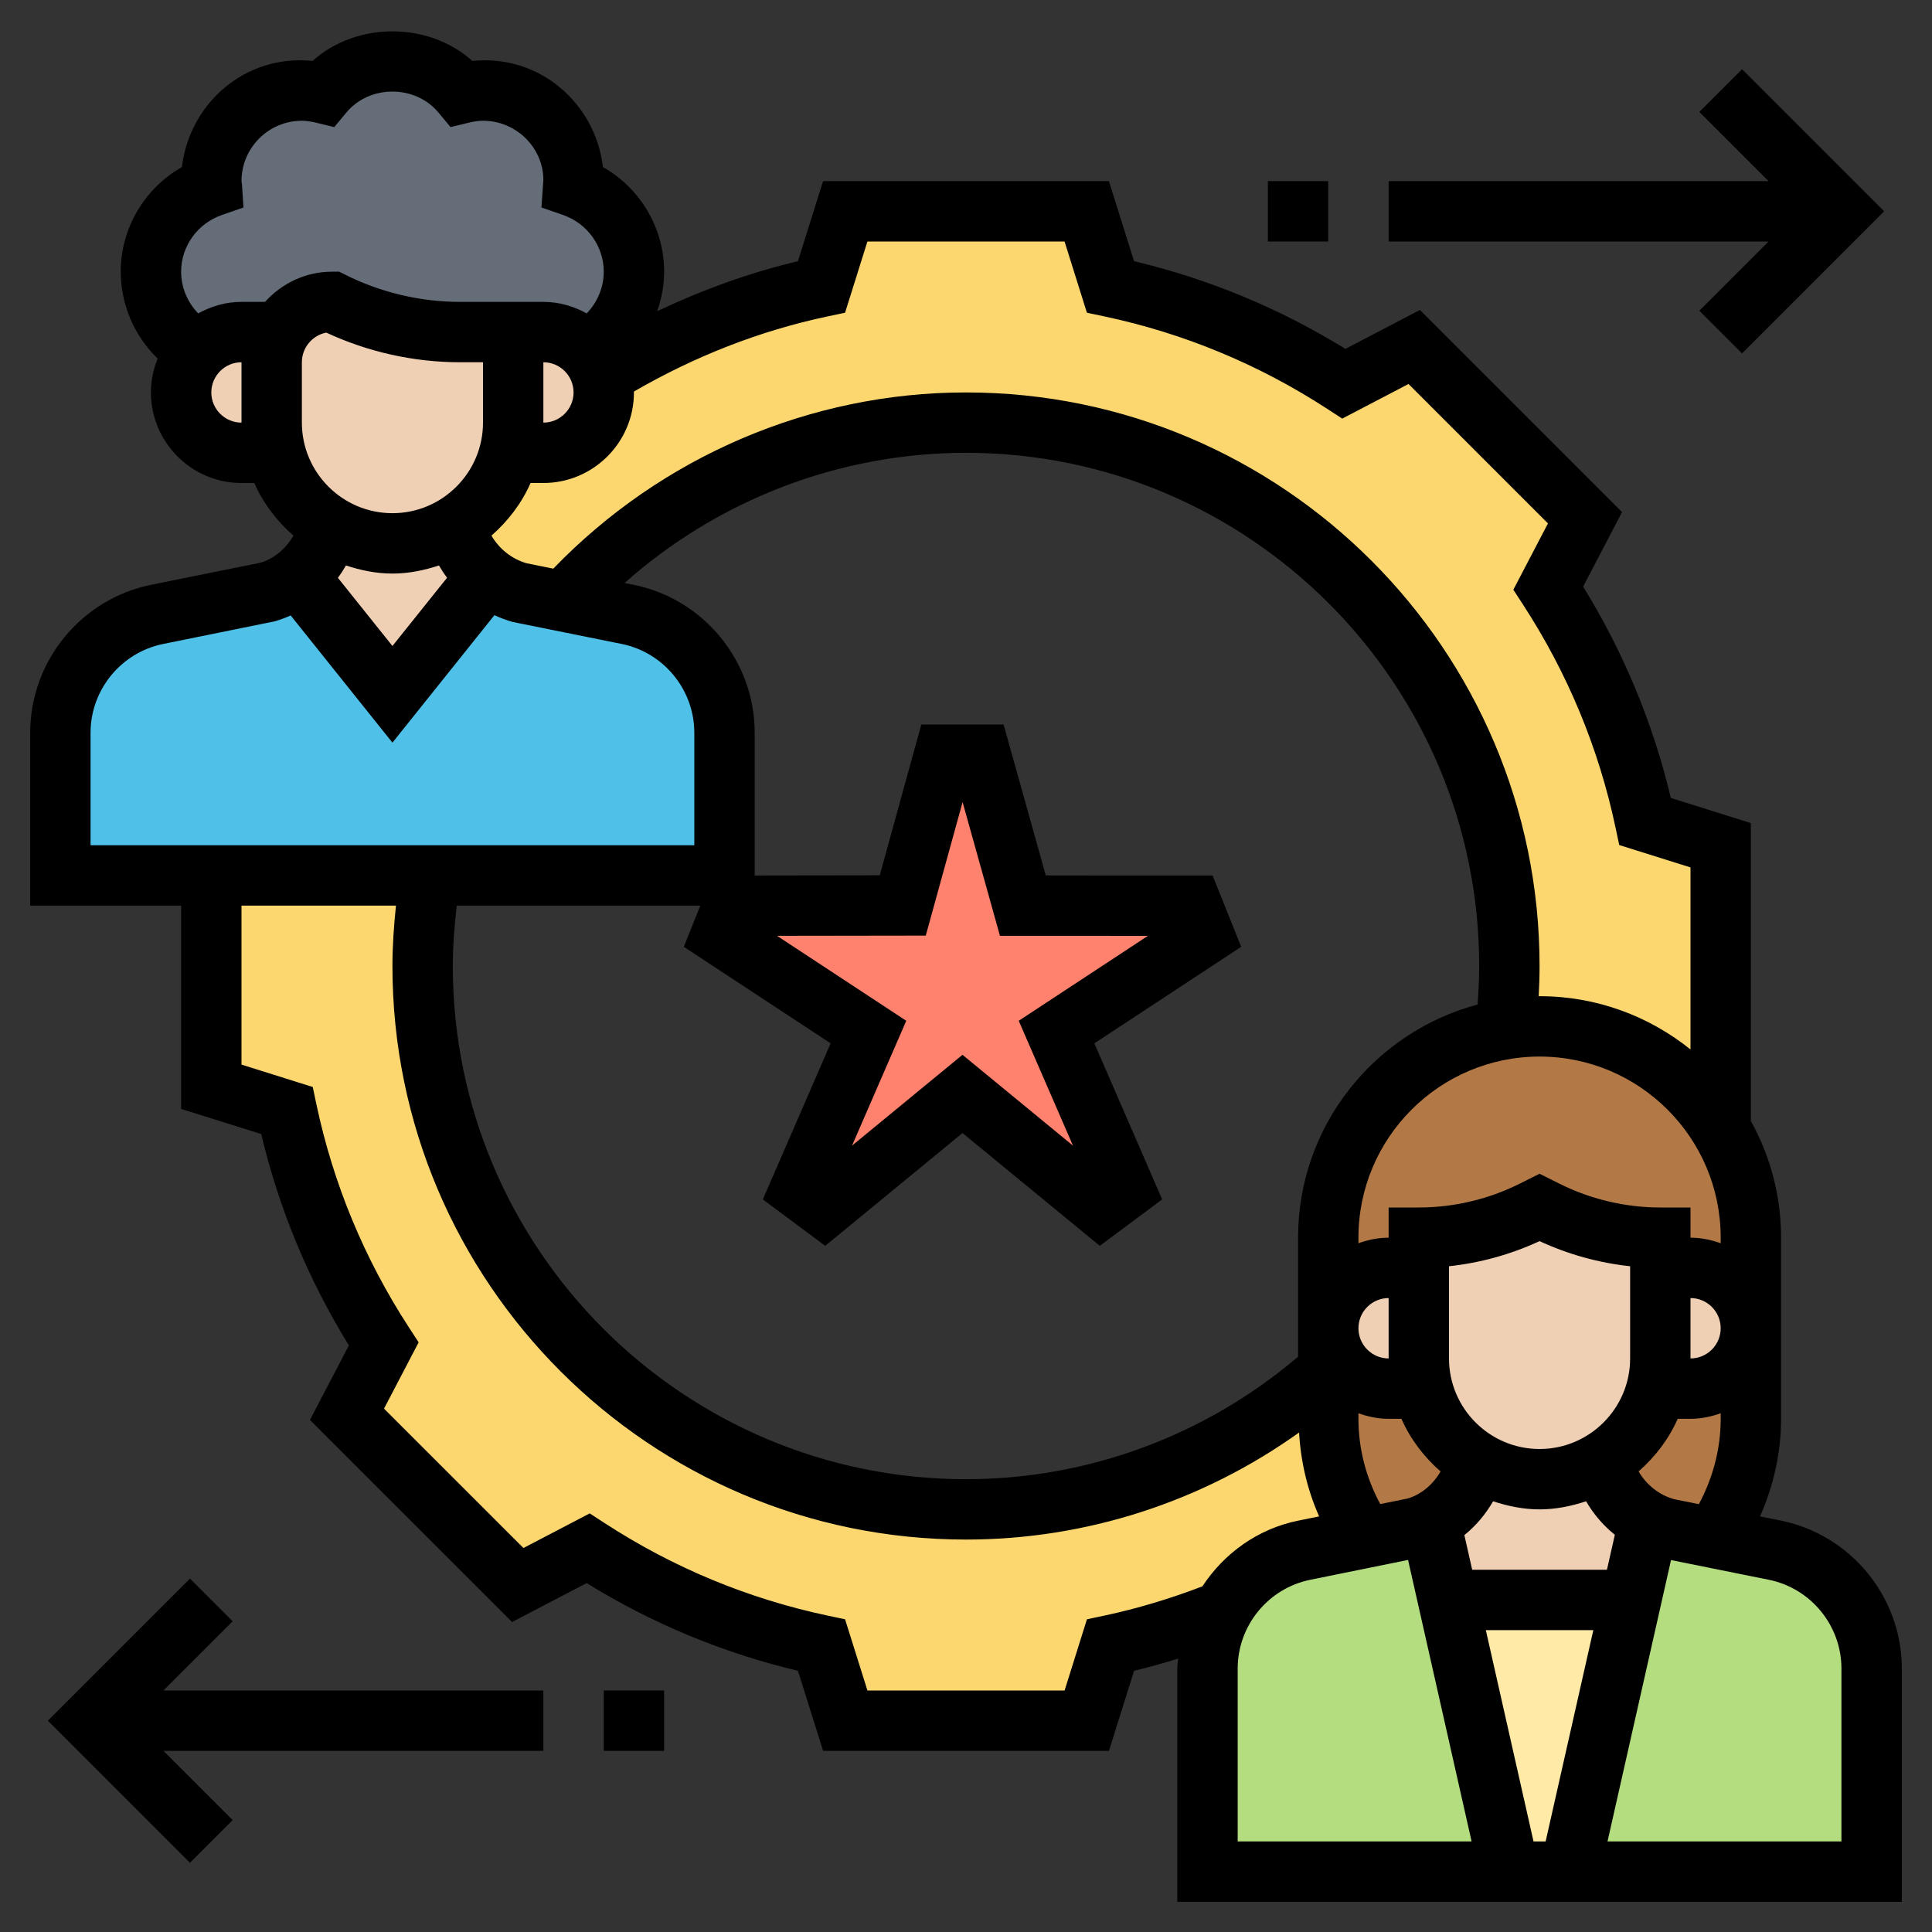 <svg id="Layer_5" enable-background="new 0 0 64 64" height="512" viewBox="0 0 64 64" width="512" xmlns="http://www.w3.org/2000/svg"><rect x="0" y="0" width="64" height="64" fill="#333333" stroke="none"/><g><g><g><path d="m45.22 50.94-2.01.41c-1.2.24-2.18 1.01-2.73 2.03-1.19.47-2.42.85-3.7 1.12l-.78 2.5h-8l-.78-2.5c-2.81-.59-5.42-1.7-7.74-3.21l-2.33 1.22-5.66-5.66 1.22-2.33c-1.51-2.32-2.62-4.93-3.21-7.74l-2.5-.78v-6.76-.24h7.25c-.16.98-.25 1.98-.25 3 0 9.94 8.06 18 18 18 4.61 0 8.82-1.73 12-4.58v1.58c0 1.46.45 2.81 1.22 3.94z" fill="#fcd770"/></g><g><path d="m49.88 34.09c.08-.69.12-1.38.12-2.09 0-9.94-8.06-18-18-18-5.29 0-10.05 2.28-13.34 5.92l-1.48-.3c-.39-.11-.75-.3-1.05-.54-.53-.42-.9-1-1.05-1.66v-.01c.88-.53 1.53-1.39 1.79-2.41h1.13c1.1 0 2-.9 2-2 0-.2-.03-.38-.08-.56 2.22-1.37 4.67-2.38 7.3-2.94l.78-2.5h8l.78 2.5c2.81.59 5.42 1.7 7.74 3.21l2.33-1.22 5.66 5.66-1.22 2.33c1.51 2.32 2.62 4.93 3.21 7.74l2.5.78v9.39c-1.23-2.04-3.45-3.39-6-3.39-.38 0-.76.03-1.12.1z" fill="#fcd770"/></g><g><path d="m47.38 50.4.59 2.63 2.03 8.97h-10v-6.73c0-.68.17-1.33.48-1.89.55-1.02 1.53-1.79 2.73-2.03l2.01-.41 1.6-.32c.2-.06.38-.13.56-.22z" fill="#b4dd7f"/></g><g><path d="m55.18 50.62 1.6.32 2.01.41c1.87.38 3.21 2.02 3.21 3.92v6.73h-10l2.02-8.97h.01l.59-2.64c.18.1.36.17.56.23z" fill="#b4dd7f"/></g><g><path d="m54.02 53.03-2.02 8.97h-2l-2.03-8.97.12-.03h5.82z" fill="#ffeaa7"/></g><g><path d="m24 24.27v4.73h-9.75-7.25-5v-4.73c0-1.9 1.34-3.54 3.21-3.92l3.61-.73c.39-.11.75-.3 1.05-.54l3.13 3.92 3.13-3.92c.3.24.66.43 1.05.54l1.48.3 2.13.43c1.87.38 3.21 2.02 3.21 3.92z" fill="#4fc1e9"/></g><g><path d="m8 11c-.57 0-1.09.24-1.45.63-.92-.51-1.55-1.5-1.55-2.63 0-1.31.85-2.41 2.02-2.82-.01-.06-.02-.12-.02-.18 0-1.66 1.34-3 3-3 .24 0 .48.04.7.09.55-.66 1.37-1.09 2.3-1.09s1.75.43 2.3 1.09c.22-.05.46-.09.7-.09 1.66 0 3 1.34 3 3 0 .06-.01.12-.02.18 1.17.41 2.02 1.51 2.02 2.82 0 1.13-.63 2.12-1.55 2.63-.01-.01-.03-.03-.04-.04-.36-.37-.86-.59-1.41-.59h-1-1.76c-1.47 0-2.92-.34-4.24-1-.74 0-1.38.4-1.73 1z" fill="#656d78"/></g><g><path d="m19.92 12.44c.05.18.08.36.08.56 0 1.1-.9 2-2 2h-1.13c.09-.32.13-.65.13-1v-3h1c.55 0 1.05.22 1.41.59.01.01.03.03.04.04.22.22.38.5.47.81z" fill="#f0d0b4"/></g><g><path d="m13 18c.76 0 1.48-.21 2.08-.59v.01c.15.66.52 1.24 1.05 1.66l-3.13 3.92-3.13-3.92c.53-.42.9-1 1.05-1.66v-.01c1.92.59 2 .59 2.08.59z" fill="#f0d0b4"/></g><g><path d="m15.24 11h1.76v3c0 .35-.04.68-.13 1-.26 1.02-.91 1.88-1.79 2.41-.6.38-1.32.59-2.08.59-.08 0-.16 0-2.08-.59-.27-.16-.52-.36-.75-.58-.5-.5-.86-1.12-1.04-1.83-.09-.32-.13-.65-.13-1v-2c0-.36.1-.71.27-1 .35-.6.99-1 1.73-1 1.32.66 2.77 1 4.24 1z" fill="#f0d0b4"/></g><g><path d="m9 14c0 .35.04.68.13 1h-1.13c-.55 0-1.05-.22-1.41-.59-.37-.36-.59-.86-.59-1.41 0-.53.21-1.01.55-1.37.36-.39.88-.63 1.45-.63h1.27c-.17.29-.27.64-.27 1z" fill="#f0d0b4"/></g><g><path d="m57.41 45.41c-.36.37-.86.59-1.41.59h-1.13c.09-.32.13-.65.13-1v-3h1c1.1 0 2 .9 2 2 0 .55-.22 1.05-.59 1.41z" fill="#f0d0b4"/></g><g><path d="m54.62 50.39-.59 2.64h-.01l-.11-.03h-5.82l-.12.03-.59-2.63c.78-.4 1.34-1.13 1.54-1.98v-.01c.61.38 1.32.59 2.08.59s1.47-.21 2.08-.59v.01c.2.85.76 1.58 1.54 1.97z" fill="#f0d0b4"/></g><g><path d="m55 42v3c0 .35-.04.68-.13 1-.26 1.02-.91 1.88-1.79 2.41-.61.38-1.32.59-2.08.59s-1.47-.21-2.08-.59c-.27-.16-.52-.36-.75-.58-.49-.5-.86-1.13-1.04-1.83-.09-.32-.13-.65-.13-1v-3-1c1.32 0 2.61-.31 3.79-.89l.21-.11.21.11c1.18.58 2.47.89 3.79.89z" fill="#f0d0b4"/></g><g><path d="m47 42v3c0 .35.04.68.13 1h-1.13c-.55 0-1.05-.22-1.41-.59-.37-.36-.59-.86-.59-1.41 0-1.1.9-2 2-2z" fill="#f0d0b4"/></g><g><path d="m58 47c0 1.46-.45 2.81-1.22 3.94l-1.6-.32c-.2-.06-.38-.13-.56-.23-.78-.39-1.34-1.12-1.54-1.97v-.01c.88-.53 1.53-1.39 1.79-2.41h1.13c.55 0 1.05-.22 1.41-.59.37-.36.59-.86.59-1.41z" fill="#b27946"/></g><g><path d="m57 37.39c.63 1.05 1 2.29 1 3.61v3c0-1.1-.9-2-2-2h-1v-1c-1.32 0-2.61-.31-3.79-.89l-.21-.11-.21.11c-1.18.58-2.47.89-3.79.89v1h-1c-1.1 0-2 .9-2 2v-3c0-3.49 2.54-6.37 5.88-6.9.36-.07.74-.1 1.12-.1 2.55 0 4.77 1.35 6 3.39z" fill="#b27946"/></g><g><path d="m48.17 47.83c.23.22.48.42.75.58v.01c-.2.85-.76 1.58-1.54 1.98-.18.09-.36.16-.56.22l-1.6.32c-.77-1.13-1.22-2.48-1.22-3.94v-1.58-1.42c0 .55.22 1.05.59 1.41.36.37.86.59 1.41.59h1.13c.18.7.55 1.33 1.04 1.83z" fill="#b27946"/></g><g><path d="m39.49 30 .39.98-4.88 3.21 2.27 5.21-.81.6-4.58-3.76-4.57 3.76-.81-.6 2.27-5.21-4.89-3.21.39-.98 5.64-.01 1.37-4.99h1.21l1.39 5z" fill="#ff826e"/></g></g><g><path d="m58.99 50.371-.688-.138c.45-1.013.698-2.107.698-3.233v-6c0-1.401-.364-2.718-1-3.864v-9.87l-2.652-.833c-.588-2.475-1.563-4.825-2.905-7.001l1.289-2.469-6.695-6.695-2.469 1.289c-2.176-1.342-4.526-2.317-7.001-2.905l-.833-2.652h-9.469l-.833 2.653c-1.612.383-3.167.949-4.663 1.656.146-.416.231-.855.231-1.309 0-1.448-.791-2.765-2.027-3.466-.245-2.099-2.088-3.742-4.326-3.516-1.458-1.306-3.836-1.306-5.294 0-2.239-.229-4.081 1.417-4.326 3.516-1.236.701-2.027 2.018-2.027 3.466 0 1.099.453 2.133 1.223 2.877-.141.347-.223.725-.223 1.123 0 1.654 1.346 3 3 3h.424c.297.677.749 1.263 1.297 1.744-.252.436-.649.768-1.095.897l-3.616.73c-2.323.47-4.01 2.531-4.01 4.902v5.727h5v6.734l2.653.832c.587 2.476 1.563 4.826 2.904 7.002l-1.29 2.469 6.696 6.695 2.469-1.29c2.175 1.342 4.525 2.317 7.001 2.905l.833 2.653h9.469l.833-2.653c.491-.117.978-.256 1.462-.404-.008.11-.03.217-.03.329v7.728h24v-7.728c0-2.37-1.687-4.431-4.01-4.901zm-3.539-.71c-.502-.144-.914-.48-1.171-.918.548-.481.999-1.067 1.296-1.743h.424c.352 0 .686-.072 1-.184v.184c0 .997-.257 1.959-.723 2.827zm-9.729.163c-.466-.867-.722-1.828-.722-2.824v-.184c.314.112.648.184 1 .184h.424c.297.677.749 1.263 1.297 1.744-.252.436-.649.768-1.094.897zm-13.722-.824c-9.374 0-17-7.626-17-17 0-.669.053-1.337.131-2h8.067l-.546 1.364 4.864 3.198-2.246 5.17 2.067 1.538 4.547-3.737 4.548 3.737 2.066-1.538-2.246-5.17 4.864-3.198-.947-2.362-5.526-.002-1.398-5h-2.725l-1.377 4.995-4.143.006v-4.728c0-2.371-1.687-4.432-4.01-4.901l-.3-.06c3.098-2.758 7.128-4.312 11.31-4.312 9.374 0 17 7.626 17 17 0 .427-.022.853-.053 1.277-3.418.91-5.947 4.023-5.947 7.723v3.943c-3.071 2.612-6.955 4.057-11 4.057zm3.544-11.049-3.66-3.009-3.66 3.009 1.797-4.136-4.281-2.815 4.927-.007 1.22-4.423 1.238 4.43 4.902.001-4.28 2.814zm21.456 3.049v.184c-.314-.112-.648-.184-1-.184v-1h-1c-1.153 0-2.309-.272-3.342-.789l-.658-.329-.658.329c-1.033.517-2.189.789-3.342.789h-1v1c-.352 0-.686.072-1 .184v-.184c0-3.309 2.691-6 6-6s6 2.691 6 6zm-1 2c.551 0 1 .448 1 1s-.449 1-1 1zm-8 2v-3.054c1.036-.111 2.055-.393 3-.832.945.439 1.964.721 3 .832v3.054c0 1.654-1.346 3-3 3s-3-1.346-3-3zm-2 0c-.551 0-1-.448-1-1s.449-1 1-1zm7.232 7h-4.464l-.259-1.148c.384-.309.704-.691.952-1.12.487.16.998.268 1.539.268s1.052-.108 1.541-.268c.246.423.566.8.953 1.11zm-.451 2-1.58 7h-.401l-1.58-7zm-25.359-43.52.572-.121.74-2.359h6.531l.74 2.359.572.121c2.635.558 5.124 1.59 7.396 3.068l.49.319 2.196-1.147 4.619 4.619-1.147 2.196.319.49c1.479 2.272 2.511 4.761 3.068 7.396l.121.572 2.361.741v6.031c-1.371-1.102-3.109-1.765-5-1.765-.01 0-.019.001-.029.001.018-.333.029-.667.029-1.001 0-10.477-8.523-19-19-19-5.159 0-10.099 2.131-13.671 5.837l-.879-.177c-.502-.143-.914-.479-1.17-.917.548-.481.999-1.067 1.296-1.743h.424c1.654 0 3-1.346 3-3 0-.009-.003-.018-.003-.028 2.008-1.164 4.161-2.013 6.425-2.492zm-17.422 3.52v-2c0-.486.349-.893.809-.982 1.38.643 2.905.982 4.427.982h.764v2c0 1.654-1.346 3-3 3s-3-1.346-3-3zm8-2c.551 0 1 .449 1 1s-.449 1-1 1zm-11 1c0-.551.449-1 1-1v2c-.551 0-1-.449-1-1zm1.78-3h-.78c-.523 0-1.007.146-1.435.382-.354-.368-.565-.858-.565-1.382 0-.842.542-1.597 1.347-1.877l.718-.25-.049-.76-.016-.113c0-1.103.897-2 2-2 .139 0 .288.021.468.064l.605.146.398-.479c.772-.93 2.283-.93 3.056 0l.398.479.605-.146c.182-.043.331-.064.47-.064 1.103 0 2 .897 2 1.965l-.065.907.718.25c.805.281 1.347 1.036 1.347 1.878 0 .524-.211 1.014-.565 1.382-.428-.236-.912-.382-1.435-.382h-1-1.764c-1.308 0-2.618-.309-3.789-.895l-.211-.105h-.236c-.883 0-1.67.391-2.22 1zm4.22 9c.541 0 1.052-.108 1.541-.268.082.141.17.277.269.406l-1.81 2.261-1.807-2.259c.098-.13.186-.267.268-.408.488.16.999.268 1.539.268zm-10 5.273c0-1.422 1.012-2.659 2.406-2.941l3.692-.749c.183-.052.36-.119.531-.195l3.371 4.213 3.378-4.222c.192.087.391.164.6.223l3.617.73c1.393.282 2.405 1.519 2.405 2.941v3.727h-20zm33.578 29.247-.572.121-.74 2.359h-6.531l-.741-2.359-.572-.121c-2.636-.558-5.125-1.59-7.396-3.068l-.49-.319-2.196 1.147-4.619-4.617 1.147-2.196-.319-.49c-1.479-2.272-2.511-4.762-3.068-7.397l-.121-.572-2.36-.742v-5.266h5.117c-.069.664-.117 1.332-.117 2 0 10.477 8.523 19 19 19 3.983 0 7.827-1.254 11.034-3.546.055.966.275 1.903.664 2.779l-.688.139c-1.346.272-2.464 1.087-3.179 2.178-1.057.403-2.147.736-3.253.97zm4.422 1.752c0-1.422 1.012-2.659 2.406-2.94l3.238-.657 2.105 9.325h-7.749zm20 5.728h-7.749l2.104-9.321 3.239.653c1.394.281 2.406 1.519 2.406 2.94z"/><path d="m7.707 53.707-1.414-1.414-4.707 4.707 4.707 4.707 1.414-1.414-2.293-2.293h12.586v-2h-12.586z"/><path d="m20 56h2v2h-2z"/><path d="m56.293 10.293 1.414 1.414 4.707-4.707-4.707-4.707-1.414 1.414 2.293 2.293h-12.586v2h12.586z"/><path d="m42 6h2v2h-2z"/></g></g></svg>